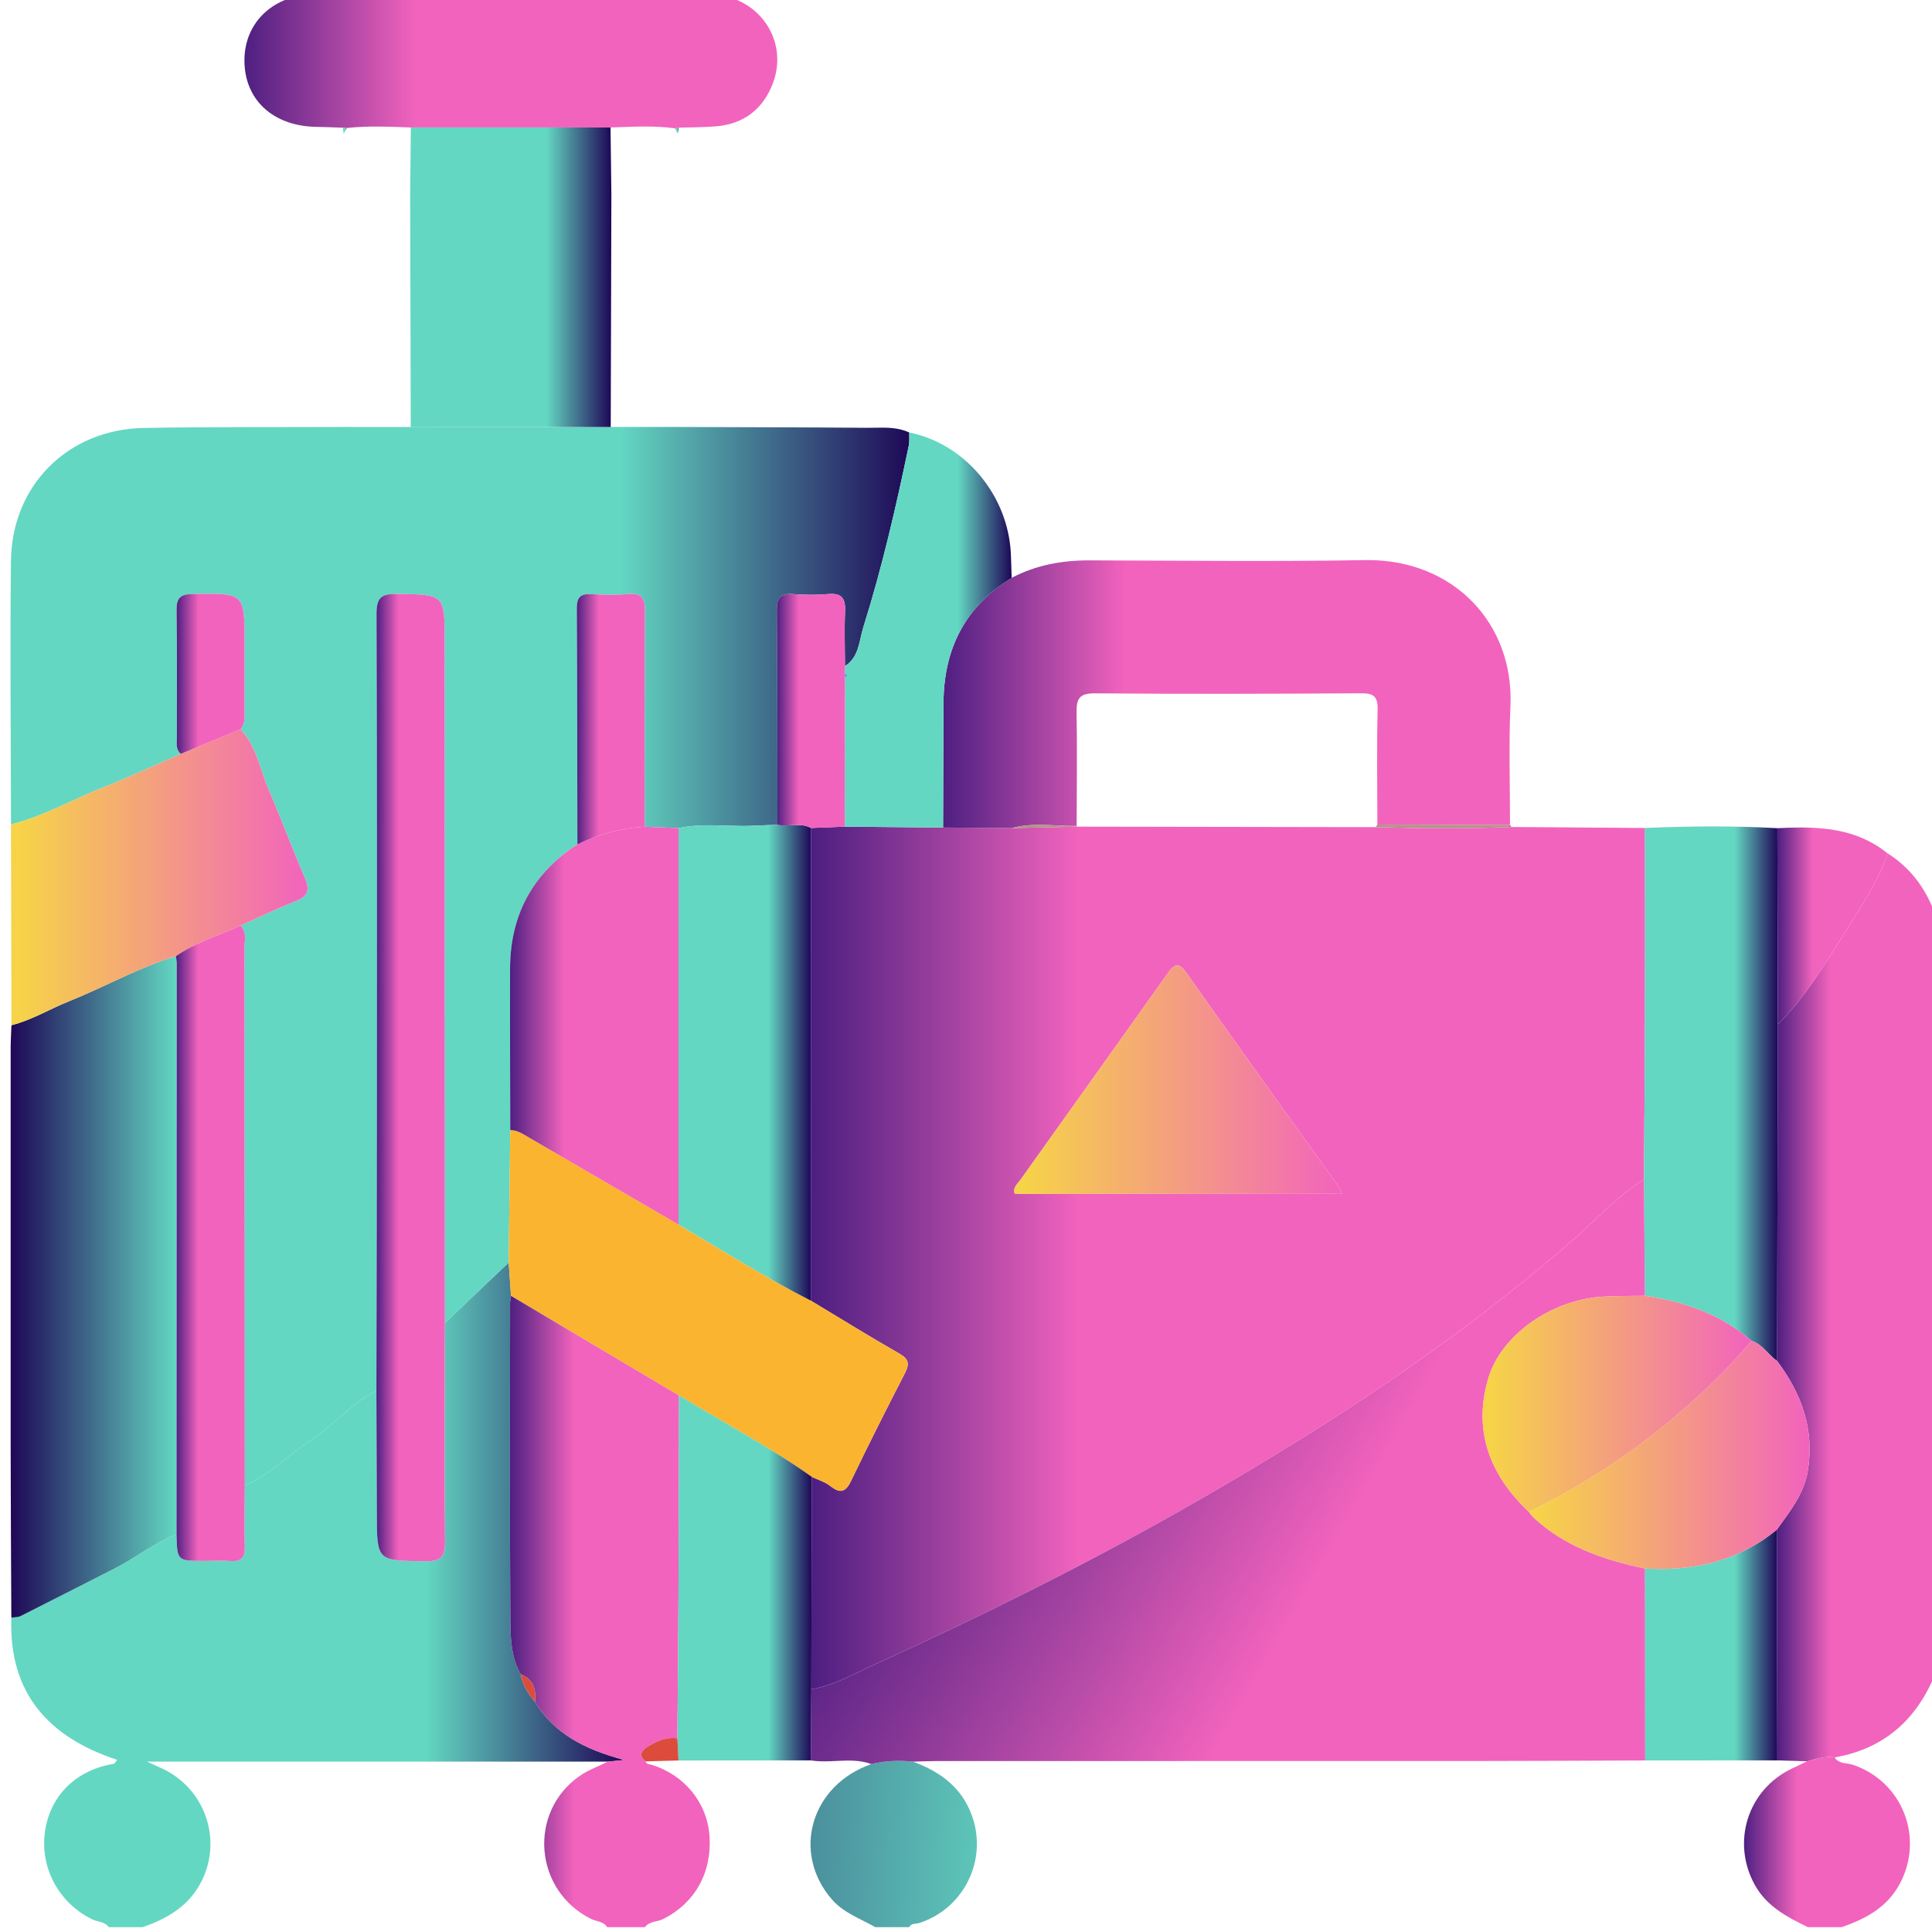 <?xml version="1.0" encoding="UTF-8" standalone="no"?>
<svg
   xmlns:dc="http://purl.org/dc/elements/1.1/"
   xmlns:cc="http://creativecommons.org/ns#"
   xmlns:rdf="http://www.w3.org/1999/02/22-rdf-syntax-ns#"
   xmlns:svg="http://www.w3.org/2000/svg"
   xmlns="http://www.w3.org/2000/svg"
   xmlns:sodipodi="http://sodipodi.sourceforge.net/DTD/sodipodi-0.dtd"
   xmlns:inkscape="http://www.inkscape.org/namespaces/inkscape"
   sodipodi:docname="luggage.svg"
   inkscape:version="1.0 (6e3e5246a0, 2020-05-07)"
   id="svg15332"
   version="1.1"
   viewBox="0 0 33.257 33.258"
   height="33.258mm"
   width="33.257mm">
  <defs
     id="defs15326">
    <linearGradient
       x1="0"
       y1="0"
       x2="1"
       y2="0"
       gradientUnits="userSpaceOnUse"
       gradientTransform="matrix(29.899,0,0,-29.899,808.26,397.658)"
       spreadMethod="pad"
       id="linearGradient7014">
      <stop
         style="stop-opacity:1;stop-color:#63d7c2"
         offset="0"
         id="stop7008" />
      <stop
         style="stop-opacity:1;stop-color:#63d7c2"
         offset="0.678"
         id="stop7010" />
      <stop
         style="stop-opacity:1;stop-color:#1e0757"
         offset="1"
         id="stop7012" />
    </linearGradient>
    <linearGradient
       x1="0"
       y1="0"
       x2="1"
       y2="0"
       gradientUnits="userSpaceOnUse"
       gradientTransform="matrix(8.137,0,0,-8.137,894.36,411.68)"
       spreadMethod="pad"
       id="linearGradient7036">
      <stop
         style="stop-opacity:1;stop-color:#4d1f81"
         offset="0"
         id="stop7030" />
      <stop
         style="stop-opacity:1;stop-color:#f263bd"
         offset="0.322"
         id="stop7032" />
      <stop
         style="stop-opacity:1;stop-color:#f263bd"
         offset="1"
         id="stop7034" />
    </linearGradient>
    <linearGradient
       x1="0"
       y1="0"
       x2="1"
       y2="0"
       gradientUnits="userSpaceOnUse"
       gradientTransform="matrix(9.742,0,0,-9.742,832.582,396.85)"
       spreadMethod="pad"
       id="linearGradient7058">
      <stop
         style="stop-opacity:1;stop-color:#4d1f81"
         offset="0"
         id="stop7052" />
      <stop
         style="stop-opacity:1;stop-color:#f263bd"
         offset="0.322"
         id="stop7054" />
      <stop
         style="stop-opacity:1;stop-color:#f263bd"
         offset="1"
         id="stop7056" />
    </linearGradient>
    <linearGradient
       x1="0"
       y1="0"
       x2="1"
       y2="0"
       gradientUnits="userSpaceOnUse"
       gradientTransform="matrix(8.091,0,0,-8.091,892.76,385.602)"
       spreadMethod="pad"
       id="linearGradient7080">
      <stop
         style="stop-opacity:1;stop-color:#4d1f81"
         offset="0"
         id="stop7074" />
      <stop
         style="stop-opacity:1;stop-color:#f263bd"
         offset="0.322"
         id="stop7076" />
      <stop
         style="stop-opacity:1;stop-color:#f263bd"
         offset="1"
         id="stop7078" />
    </linearGradient>
    <linearGradient
       x1="0"
       y1="0"
       x2="1"
       y2="0"
       gradientUnits="userSpaceOnUse"
       gradientTransform="matrix(31.761,-1.148,-1.148,-31.761,826.349,386.4)"
       spreadMethod="pad"
       id="linearGradient7100">
      <stop
         style="stop-opacity:1;stop-color:#1e0757"
         offset="0"
         id="stop7096" />
      <stop
         style="stop-opacity:1;stop-color:#63d7c2"
         offset="1"
         id="stop7098" />
    </linearGradient>
    <linearGradient
       x1="0"
       y1="0"
       x2="1"
       y2="0"
       gradientUnits="userSpaceOnUse"
       gradientTransform="matrix(40.681,0,0,-40.681,847.253,414.088)"
       spreadMethod="pad"
       id="linearGradient7122">
      <stop
         style="stop-opacity:1;stop-color:#4d1f81"
         offset="0"
         id="stop7116" />
      <stop
         style="stop-opacity:1;stop-color:#f263bd"
         offset="0.322"
         id="stop7118" />
      <stop
         style="stop-opacity:1;stop-color:#f263bd"
         offset="1"
         id="stop7120" />
    </linearGradient>
    <linearGradient
       x1="0"
       y1="0"
       x2="1"
       y2="0"
       gradientUnits="userSpaceOnUse"
       gradientTransform="matrix(43.83,0,0,-43.83,808.225,428.803)"
       spreadMethod="pad"
       id="linearGradient7144">
      <stop
         style="stop-opacity:1;stop-color:#63d7c2"
         offset="0"
         id="stop7138" />
      <stop
         style="stop-opacity:1;stop-color:#63d7c2"
         offset="0.678"
         id="stop7140" />
      <stop
         style="stop-opacity:1;stop-color:#1e0757"
         offset="1"
         id="stop7142" />
    </linearGradient>
    <linearGradient
       x1="0"
       y1="0"
       x2="1"
       y2="0"
       gradientUnits="userSpaceOnUse"
       gradientTransform="matrix(27.675,0,0,-27.675,853.703,441.584)"
       spreadMethod="pad"
       id="linearGradient7166">
      <stop
         style="stop-opacity:1;stop-color:#4d1f81"
         offset="0"
         id="stop7160" />
      <stop
         style="stop-opacity:1;stop-color:#f263bd"
         offset="0.322"
         id="stop7162" />
      <stop
         style="stop-opacity:1;stop-color:#f263bd"
         offset="1"
         id="stop7164" />
    </linearGradient>
    <linearGradient
       x1="0"
       y1="0"
       x2="1"
       y2="0"
       gradientUnits="userSpaceOnUse"
       gradientTransform="matrix(8.101,0,0,-8.101,808.232,412.676)"
       spreadMethod="pad"
       id="linearGradient7186">
      <stop
         style="stop-opacity:1;stop-color:#1e0757"
         offset="0"
         id="stop7182" />
      <stop
         style="stop-opacity:1;stop-color:#63d7c2"
         offset="1"
         id="stop7184" />
    </linearGradient>
    <linearGradient
       x1="0"
       y1="0"
       x2="1"
       y2="0"
       gradientUnits="userSpaceOnUse"
       gradientTransform="matrix(25.984,0,0,-25.984,819.633,472.452)"
       spreadMethod="pad"
       id="linearGradient7208">
      <stop
         style="stop-opacity:1;stop-color:#4d1f81"
         offset="0"
         id="stop7202" />
      <stop
         style="stop-opacity:1;stop-color:#f263bd"
         offset="0.322"
         id="stop7204" />
      <stop
         style="stop-opacity:1;stop-color:#f263bd"
         offset="1"
         id="stop7206" />
    </linearGradient>
    <linearGradient
       x1="0"
       y1="0"
       x2="1"
       y2="0"
       gradientUnits="userSpaceOnUse"
       gradientTransform="matrix(6.528,0,0,-6.528,887.881,422.098)"
       spreadMethod="pad"
       id="linearGradient7230">
      <stop
         style="stop-opacity:1;stop-color:#63d7c2"
         offset="0"
         id="stop7224" />
      <stop
         style="stop-opacity:1;stop-color:#63d7c2"
         offset="0.678"
         id="stop7226" />
      <stop
         style="stop-opacity:1;stop-color:#1e0757"
         offset="1"
         id="stop7228" />
    </linearGradient>
    <linearGradient
       x1="0"
       y1="0"
       x2="1"
       y2="0"
       gradientUnits="userSpaceOnUse"
       gradientTransform="matrix(14.463,0,0,-14.463,808.25,432.652)"
       spreadMethod="pad"
       id="linearGradient7252">
      <stop
         style="stop-opacity:1;stop-color:#f6d348"
         offset="0"
         id="stop7246" />
      <stop
         style="stop-opacity:1;stop-color:#f6d348"
         offset="0.03"
         id="stop7248" />
      <stop
         style="stop-opacity:1;stop-color:#f263bd"
         offset="1"
         id="stop7250" />
    </linearGradient>
    <linearGradient
       x1="0"
       y1="0"
       x2="1"
       y2="0"
       gradientUnits="userSpaceOnUse"
       gradientTransform="matrix(8.135,0,0,-8.135,848.912,444.708)"
       spreadMethod="pad"
       id="linearGradient7274">
      <stop
         style="stop-opacity:1;stop-color:#63d7c2"
         offset="0"
         id="stop7268" />
      <stop
         style="stop-opacity:1;stop-color:#63d7c2"
         offset="0.678"
         id="stop7270" />
      <stop
         style="stop-opacity:1;stop-color:#1e0757"
         offset="1"
         id="stop7272" />
    </linearGradient>
    <linearGradient
       x1="0"
       y1="0"
       x2="1"
       y2="0"
       gradientUnits="userSpaceOnUse"
       gradientTransform="matrix(5.373,0,0,-5.373,894.386,430.272)"
       spreadMethod="pad"
       id="linearGradient7296">
      <stop
         style="stop-opacity:1;stop-color:#4d1f81"
         offset="0"
         id="stop7290" />
      <stop
         style="stop-opacity:1;stop-color:#f263bd"
         offset="0.322"
         id="stop7292" />
      <stop
         style="stop-opacity:1;stop-color:#f263bd"
         offset="1"
         id="stop7294" />
    </linearGradient>
    <clipPath
       clipPathUnits="userSpaceOnUse"
       id="clipPath7306">
      <path
         d="M 0,1080 H 1920 V 0 H 0 Z"
         id="path7304" />
    </clipPath>
    <linearGradient
       x1="0"
       y1="0"
       x2="1"
       y2="0"
       gradientUnits="userSpaceOnUse"
       gradientTransform="matrix(0.188,0,0,-0.188,824.435,469.06)"
       spreadMethod="pad"
       id="linearGradient7330">
      <stop
         style="stop-opacity:1;stop-color:#63d7c2"
         offset="0"
         id="stop7324" />
      <stop
         style="stop-opacity:1;stop-color:#63d7c2"
         offset="0.678"
         id="stop7326" />
      <stop
         style="stop-opacity:1;stop-color:#1e0757"
         offset="1"
         id="stop7328" />
    </linearGradient>
    <linearGradient
       x1="0"
       y1="0"
       x2="1"
       y2="0"
       gradientUnits="userSpaceOnUse"
       gradientTransform="matrix(0.18,0,0,-0.18,840.627,469.061)"
       spreadMethod="pad"
       id="linearGradient7352">
      <stop
         style="stop-opacity:1;stop-color:#63d7c2"
         offset="0"
         id="stop7346" />
      <stop
         style="stop-opacity:1;stop-color:#63d7c2"
         offset="0.678"
         id="stop7348" />
      <stop
         style="stop-opacity:1;stop-color:#1e0757"
         offset="1"
         id="stop7350" />
    </linearGradient>
    <linearGradient
       x1="0"
       y1="0"
       x2="1"
       y2="0"
       gradientUnits="userSpaceOnUse"
       gradientTransform="matrix(3.347,0,0,-3.347,826.071,422.883)"
       spreadMethod="pad"
       id="linearGradient7374">
      <stop
         style="stop-opacity:1;stop-color:#4d1f81"
         offset="0"
         id="stop7368" />
      <stop
         style="stop-opacity:1;stop-color:#f263bd"
         offset="0.322"
         id="stop7370" />
      <stop
         style="stop-opacity:1;stop-color:#f263bd"
         offset="1"
         id="stop7372" />
    </linearGradient>
    <clipPath
       clipPathUnits="userSpaceOnUse"
       id="clipPath7384">
      <path
         d="M 0,1080 H 1920 V 0 H 0 Z"
         id="path7382" />
    </clipPath>
    <linearGradient
       x1="0"
       y1="0"
       x2="1"
       y2="0"
       gradientUnits="userSpaceOnUse"
       gradientTransform="matrix(3.372,0,0,-3.372,816.292,414.801)"
       spreadMethod="pad"
       id="linearGradient7408">
      <stop
         style="stop-opacity:1;stop-color:#4d1f81"
         offset="0"
         id="stop7402" />
      <stop
         style="stop-opacity:1;stop-color:#f263bd"
         offset="0.322"
         id="stop7404" />
      <stop
         style="stop-opacity:1;stop-color:#f263bd"
         offset="1"
         id="stop7406" />
    </linearGradient>
    <clipPath
       clipPathUnits="userSpaceOnUse"
       id="clipPath7418">
      <path
         d="M 0,1080 H 1920 V 0 H 0 Z"
         id="path7416" />
    </clipPath>
    <linearGradient
       x1="0"
       y1="0"
       x2="1"
       y2="0"
       gradientUnits="userSpaceOnUse"
       gradientTransform="matrix(56.634,-32.526,-32.526,-56.634,854.935,411.007)"
       spreadMethod="pad"
       id="linearGradient7442">
      <stop
         style="stop-opacity:1;stop-color:#4d1f81"
         offset="0"
         id="stop7436" />
      <stop
         style="stop-opacity:1;stop-color:#f263bd"
         offset="0.322"
         id="stop7438" />
      <stop
         style="stop-opacity:1;stop-color:#f263bd"
         offset="1"
         id="stop7440" />
    </linearGradient>
    <linearGradient
       x1="0"
       y1="0"
       x2="1"
       y2="0"
       gradientUnits="userSpaceOnUse"
       gradientTransform="matrix(6.448,0,0,-6.448,887.935,395.211)"
       spreadMethod="pad"
       id="linearGradient7464">
      <stop
         style="stop-opacity:1;stop-color:#63d7c2"
         offset="0"
         id="stop7458" />
      <stop
         style="stop-opacity:1;stop-color:#63d7c2"
         offset="0.678"
         id="stop7460" />
      <stop
         style="stop-opacity:1;stop-color:#1e0757"
         offset="1"
         id="stop7462" />
    </linearGradient>
    <linearGradient
       x1="0"
       y1="0"
       x2="1"
       y2="0"
       gradientUnits="userSpaceOnUse"
       gradientTransform="matrix(13.695,0,0,-13.695,882.264,404.481)"
       spreadMethod="pad"
       id="linearGradient7486">
      <stop
         style="stop-opacity:1;stop-color:#f6d348"
         offset="0"
         id="stop7480" />
      <stop
         style="stop-opacity:1;stop-color:#f6d348"
         offset="0.03"
         id="stop7482" />
      <stop
         style="stop-opacity:1;stop-color:#f263bd"
         offset="1"
         id="stop7484" />
    </linearGradient>
    <linearGradient
       x1="0"
       y1="0"
       x2="1"
       y2="0"
       gradientUnits="userSpaceOnUse"
       gradientTransform="matrix(6.552,0,0,-6.552,840.746,398.484)"
       spreadMethod="pad"
       id="linearGradient7508">
      <stop
         style="stop-opacity:1;stop-color:#63d7c2"
         offset="0"
         id="stop7502" />
      <stop
         style="stop-opacity:1;stop-color:#63d7c2"
         offset="0.678"
         id="stop7504" />
      <stop
         style="stop-opacity:1;stop-color:#1e0757"
         offset="1"
         id="stop7506" />
    </linearGradient>
    <clipPath
       clipPathUnits="userSpaceOnUse"
       id="clipPath7518">
      <path
         d="M 0,1080 H 1920 V 0 H 0 Z"
         id="path7516" />
    </clipPath>
    <linearGradient
       x1="0"
       y1="0"
       x2="1"
       y2="0"
       gradientUnits="userSpaceOnUse"
       gradientTransform="matrix(6.457,0,0,-6.457,840.802,423.607)"
       spreadMethod="pad"
       id="linearGradient7542">
      <stop
         style="stop-opacity:1;stop-color:#63d7c2"
         offset="0"
         id="stop7536" />
      <stop
         style="stop-opacity:1;stop-color:#63d7c2"
         offset="0.678"
         id="stop7538" />
      <stop
         style="stop-opacity:1;stop-color:#1e0757"
         offset="1"
         id="stop7540" />
    </linearGradient>
    <linearGradient
       x1="0"
       y1="0"
       x2="1"
       y2="0"
       gradientUnits="userSpaceOnUse"
       gradientTransform="matrix(15.991,0,0,-15.991,857.172,422.785)"
       spreadMethod="pad"
       id="linearGradient7564">
      <stop
         style="stop-opacity:1;stop-color:#f6d348"
         offset="0"
         id="stop7558" />
      <stop
         style="stop-opacity:1;stop-color:#f6d348"
         offset="0.03"
         id="stop7560" />
      <stop
         style="stop-opacity:1;stop-color:#f263bd"
         offset="1"
         id="stop7562" />
    </linearGradient>
    <linearGradient
       x1="0"
       y1="0"
       x2="1"
       y2="0"
       gradientUnits="userSpaceOnUse"
       gradientTransform="matrix(3.329,0,0,-3.329,845.596,440.761)"
       spreadMethod="pad"
       id="linearGradient7586">
      <stop
         style="stop-opacity:1;stop-color:#4d1f81"
         offset="0"
         id="stop7580" />
      <stop
         style="stop-opacity:1;stop-color:#f263bd"
         offset="0.322"
         id="stop7582" />
      <stop
         style="stop-opacity:1;stop-color:#f263bd"
         offset="1"
         id="stop7584" />
    </linearGradient>
    <clipPath
       clipPathUnits="userSpaceOnUse"
       id="clipPath7596">
      <path
         d="M 0,1080 H 1920 V 0 H 0 Z"
         id="path7594" />
    </clipPath>
    <linearGradient
       x1="0"
       y1="0"
       x2="1"
       y2="0"
       gradientUnits="userSpaceOnUse"
       gradientTransform="matrix(9.813,0,0,-9.813,827.714,461.911)"
       spreadMethod="pad"
       id="linearGradient7620">
      <stop
         style="stop-opacity:1;stop-color:#63d7c2"
         offset="0"
         id="stop7614" />
      <stop
         style="stop-opacity:1;stop-color:#63d7c2"
         offset="0.678"
         id="stop7616" />
      <stop
         style="stop-opacity:1;stop-color:#1e0757"
         offset="1"
         id="stop7618" />
    </linearGradient>
    <linearGradient
       x1="0"
       y1="0"
       x2="1"
       y2="0"
       gradientUnits="userSpaceOnUse"
       gradientTransform="matrix(8.219,0,0,-8.219,832.585,425.415)"
       spreadMethod="pad"
       id="linearGradient7642">
      <stop
         style="stop-opacity:1;stop-color:#4d1f81"
         offset="0"
         id="stop7636" />
      <stop
         style="stop-opacity:1;stop-color:#f263bd"
         offset="0.322"
         id="stop7638" />
      <stop
         style="stop-opacity:1;stop-color:#f263bd"
         offset="1"
         id="stop7640" />
    </linearGradient>
    <linearGradient
       x1="0"
       y1="0"
       x2="1"
       y2="0"
       gradientUnits="userSpaceOnUse"
       gradientTransform="matrix(3.323,0,0,-3.323,835.842,440.363)"
       spreadMethod="pad"
       id="linearGradient7664">
      <stop
         style="stop-opacity:1;stop-color:#4d1f81"
         offset="0"
         id="stop7658" />
      <stop
         style="stop-opacity:1;stop-color:#f263bd"
         offset="0.322"
         id="stop7660" />
      <stop
         style="stop-opacity:1;stop-color:#f263bd"
         offset="1"
         id="stop7662" />
    </linearGradient>
    <linearGradient
       x1="0"
       y1="0"
       x2="1"
       y2="0"
       gradientUnits="userSpaceOnUse"
       gradientTransform="matrix(3.319,0,0,-3.319,816.326,442.572)"
       spreadMethod="pad"
       id="linearGradient7686">
      <stop
         style="stop-opacity:1;stop-color:#4d1f81"
         offset="0"
         id="stop7680" />
      <stop
         style="stop-opacity:1;stop-color:#f263bd"
         offset="0.322"
         id="stop7682" />
      <stop
         style="stop-opacity:1;stop-color:#f263bd"
         offset="1"
         id="stop7684" />
    </linearGradient>
    <linearGradient
       x1="0"
       y1="0"
       x2="1"
       y2="0"
       gradientUnits="userSpaceOnUse"
       gradientTransform="matrix(13.122,0,0,-13.122,880.011,406.977)"
       spreadMethod="pad"
       id="linearGradient7708">
      <stop
         style="stop-opacity:1;stop-color:#f6d348"
         offset="0"
         id="stop7702" />
      <stop
         style="stop-opacity:1;stop-color:#f6d348"
         offset="0.03"
         id="stop7704" />
      <stop
         style="stop-opacity:1;stop-color:#f263bd"
         offset="1"
         id="stop7706" />
    </linearGradient>
    <clipPath
       clipPathUnits="userSpaceOnUse"
       id="clipPath7718">
      <path
         d="M 0,1080 H 1920 V 0 H 0 Z"
         id="path7716" />
    </clipPath>
  </defs>
  <sodipodi:namedview
     inkscape:window-maximized="0"
     inkscape:window-y="27"
     inkscape:window-x="492"
     inkscape:window-height="1016"
     inkscape:window-width="1428"
     showgrid="false"
     inkscape:document-rotation="0"
     inkscape:current-layer="layer1"
     inkscape:document-units="mm"
     inkscape:cy="-162.8636"
     inkscape:cx="-328.58029"
     inkscape:zoom="0.35"
     inkscape:pageshadow="2"
     inkscape:pageopacity="0.0"
     borderopacity="1.0"
     bordercolor="#666666"
     pagecolor="#ffffff"
     id="base" />
  <g
     transform="translate(-192.77,-191.258)"
     id="layer1"
     inkscape:groupmode="layer"
     inkscape:label="Layer 1">
    <g
       transform="matrix(0.353,0,0,-0.353,-92.353,359.085)"
       id="g10011">
      <g
         id="g6996">
        <g
           id="g6998">
          <g
             id="g7004">
            <g
               id="g7006">
              <path
                 id="path7016"
                 style="fill:url(#linearGradient7014);stroke:none"
                 d="m 829.41,410.914 c -0.002,-3.549 -0.029,-7.098 0.007,-10.646 v 0 c 0.008,-0.771 -0.223,-0.982 -0.981,-0.972 v 0 c -2.343,0.032 -2.341,0.002 -2.345,2.342 v 0 c -0.004,1.989 -0.013,3.978 -0.021,5.966 v 0 c -1.249,-0.606 -2.124,-1.71 -3.266,-2.456 v 0 c -1.064,-0.696 -1.955,-1.648 -3.151,-2.151 v 0 c -0.002,-1.004 -0.027,-2.008 -10e-4,-3.012 v 0 c 0.012,-0.523 -0.191,-0.711 -0.697,-0.677 v 0 c -0.425,0.029 -0.851,0.006 -1.278,0.006 v 0 c -1.321,0 -1.321,0 -1.355,1.291 v 0 c -1.097,-0.401 -2.002,-1.147 -3.032,-1.666 v 0 c -1.527,-0.77 -3.048,-1.552 -4.576,-2.318 v 0 c -0.129,-0.064 -0.298,-0.05 -0.447,-0.072 v 0 c -0.133,-3.673 1.804,-5.835 5.161,-6.936 v 0 c -0.09,-0.109 -0.121,-0.185 -0.164,-0.192 v 0 c -1.825,-0.301 -3.084,-1.525 -3.35,-3.264 v 0 c -0.273,-1.785 0.662,-3.527 2.299,-4.323 v 0 c 0.267,-0.13 0.61,-0.104 0.806,-0.38 v 0 h 1.657 c 1.112,0.392 2.108,0.94 2.733,1.997 v 0 c 1.189,2.013 0.443,4.593 -1.644,5.669 v 0 c -0.233,0.119 -0.475,0.221 -0.882,0.407 v 0 h 22.48 c 0.174,0.018 0.349,0.035 0.796,0.079 v 0 c -1.939,0.517 -3.418,1.285 -4.357,2.834 v 0 c -0.339,0.395 -0.596,0.832 -0.702,1.35 v 0 c -0.465,0.835 -0.493,1.773 -0.498,2.675 v 0 c -0.034,5.139 -0.016,10.279 -0.013,15.419 v 0 c 0,0.121 0.028,0.242 0.044,0.363 v 0 c -0.038,0.539 -0.075,1.077 -0.112,1.616 v 0 c -1.036,-0.984 -2.074,-1.965 -3.111,-2.949" />
            </g>
          </g>
        </g>
      </g>
      <g
         id="g7018">
        <g
           id="g7020">
          <g
             id="g7026">
            <g
               id="g7028">
              <path
                 id="path7038"
                 style="fill:url(#linearGradient7036);stroke:none"
                 d="m 897.922,430.35 c -1.066,-1.699 -2.084,-3.443 -3.513,-4.885 v 0 c -0.012,-5.466 -0.024,-10.931 -0.036,-16.399 v 0 c 1.193,-1.594 1.83,-3.333 1.498,-5.362 v 0 c -0.186,-1.134 -0.878,-1.979 -1.511,-2.867 v 0 c 0.008,-3.749 0.016,-7.499 0.024,-11.25 v 0 c 0.482,-0.016 0.965,-0.03 1.447,-0.046 v 0 c 0.442,0.118 0.881,0.263 1.349,0.19 v 0 c 2.467,0.432 4.053,1.901 4.953,4.189 v 0 c 0.105,0.268 0.078,0.603 0.364,0.79 v 0 34.983 c -0.171,0.079 -0.141,0.247 -0.178,0.388 v 0 c -0.403,1.554 -1.171,2.859 -2.56,3.739 v 0 c -0.411,-1.265 -1.144,-2.364 -1.837,-3.47" />
            </g>
          </g>
        </g>
      </g>
      <g
         id="g7040">
        <g
           id="g7042">
          <g
             id="g7048">
            <g
               id="g7050">
              <path
                 id="path7060"
                 style="fill:url(#linearGradient7058);stroke:none"
                 d="m 832.589,411.884 c -0.003,-5.14 -0.021,-10.28 0.013,-15.419 v 0 c 0.005,-0.902 0.033,-1.84 0.498,-2.675 v 0 c 0.624,-0.248 0.77,-0.743 0.702,-1.35 v 0 c 0.939,-1.549 2.418,-2.317 4.357,-2.834 v 0 c -0.447,-0.044 -0.622,-0.061 -0.796,-0.079 v 0 c -0.462,-0.228 -0.96,-0.404 -1.377,-0.695 v 0 c -2.541,-1.769 -2.23,-5.588 0.547,-6.975 v 0 c 0.264,-0.131 0.606,-0.113 0.789,-0.403 v 0 h 1.841 c 0.217,0.3 0.593,0.249 0.884,0.394 v 0 c 1.547,0.775 2.39,2.259 2.265,4.06 v 0 c -0.114,1.616 -1.224,2.978 -2.831,3.466 v 0 c -0.112,0.034 -0.244,0.015 -0.288,0.164 v 0 c -0.358,0.292 -0.195,0.53 0.098,0.715 v 0 c 0.441,0.279 0.912,0.479 1.455,0.41 v 0 c 0.018,2.296 0.042,4.593 0.053,6.889 v 0 c 0.013,3.277 0.019,6.555 0.026,9.833 v 0 c -2.731,1.621 -5.462,3.241 -8.192,4.862 v 0 c -0.016,-0.121 -0.044,-0.242 -0.044,-0.363" />
            </g>
          </g>
        </g>
      </g>
      <g
         id="g7062">
        <g
           id="g7064">
          <g
             id="g7070">
            <g
               id="g7072">
              <path
                 id="path7082"
                 style="fill:url(#linearGradient7080);stroke:none"
                 d="m 895.831,389.541 c -0.24,-0.115 -0.479,-0.233 -0.722,-0.347 v 0 c -2.166,-1.019 -2.979,-3.585 -1.825,-5.675 v 0 c 0.583,-1.057 1.573,-1.566 2.585,-2.065 v 0 h 1.657 c 1.164,0.409 2.208,0.954 2.829,2.113 v 0 c 1.206,2.253 0.125,5.003 -2.297,5.808 v 0 c -0.296,0.097 -0.672,0.028 -0.878,0.356 v 0 c -0.088,0.013 -0.175,0.02 -0.261,0.02 v 0 c -0.372,0 -0.729,-0.115 -1.088,-0.21" />
            </g>
          </g>
        </g>
      </g>
      <g
         id="g7084">
        <g
           id="g7086">
          <g
             id="g7092">
            <g
               id="g7094">
              <path
                 id="path7102"
                 style="fill:url(#linearGradient7100);stroke:none"
                 d="m 850.206,389.407 c -2.955,-1.031 -3.906,-4.32 -1.924,-6.601 v 0 c 0.579,-0.665 1.388,-0.934 2.113,-1.352 v 0 h 1.656 c 0.103,0.205 0.316,0.149 0.481,0.201 v 0 c 2.086,0.66 3.269,2.887 2.66,4.982 v 0 c -0.444,1.526 -1.541,2.37 -2.96,2.888 v 0 c -0.232,0.024 -0.462,0.037 -0.691,0.037 v 0 c -0.448,0 -0.893,-0.048 -1.335,-0.155" />
            </g>
          </g>
        </g>
      </g>
      <g
         id="g7104">
        <g
           id="g7106">
          <g
             id="g7112">
            <g
               id="g7114">
              <path
                 id="path7124"
                 style="fill:url(#linearGradient7122);stroke:none"
                 d="m 857.057,435.049 c -1.118,0.008 -2.236,0.018 -3.354,0.027 v 0 c -1.597,0.015 -3.194,0.03 -4.792,0.044 v 0 c -0.55,-0.021 -1.101,-0.044 -1.652,-0.066 v 0 c -0.003,-7.683 -0.004,-15.366 -0.006,-23.049 v 0 c 1.438,-0.865 2.865,-1.751 4.322,-2.584 v 0 c 0.46,-0.264 0.497,-0.501 0.271,-0.943 v 0 c -0.895,-1.742 -1.78,-3.489 -2.627,-5.255 v 0 c -0.275,-0.574 -0.536,-0.632 -1.021,-0.253 v 0 c -0.258,0.203 -0.598,0.299 -0.9,0.444 v 0 c -0.007,-3.453 -0.014,-6.906 -0.021,-10.358 v 0 c 1.13,0.19 2.119,0.771 3.137,1.23 v 0 c 4.987,2.254 9.893,4.67 14.663,7.37 v 0 c 3.245,1.836 6.433,3.762 9.522,5.836 v 0 c 3.339,2.241 6.553,4.663 9.61,7.289 v 0 c 1.221,1.049 2.294,2.274 3.672,3.137 v 0 c 0.018,2.627 0.043,5.253 0.05,7.88 v 0 c 0.007,3.086 10e-4,6.171 0,9.257 v 0 c -2.177,0.017 -4.355,0.033 -6.531,0.048 v 0 c -2.19,-0.088 -4.38,-0.072 -6.569,-0.008 v 0 c -4.863,0.007 -9.727,0.016 -14.589,0.025 v 0 c -1.062,-0.024 -2.124,-0.047 -3.185,-0.071 m 0.404,-17.174 c 2.385,3.347 4.779,6.687 7.159,10.038 v 0 c 0.325,0.459 0.527,0.678 0.963,0.058 v 0 c 2.417,-3.437 4.872,-6.847 7.312,-10.268 v 0 c 0.083,-0.118 0.141,-0.253 0.269,-0.487 v 0 h -15.966 c -0.104,0.311 0.13,0.471 0.263,0.659" />
            </g>
          </g>
        </g>
      </g>
      <g
         id="g7126">
        <g
           id="g7128">
          <g
             id="g7134">
            <g
               id="g7136">
              <path
                 id="path7146"
                 style="fill:url(#linearGradient7144);stroke:none"
                 d="m 837.496,454.61 c -3.251,-0.002 -6.501,-0.003 -9.752,-0.003 v 0 c -1.091,10e-4 -2.185,10e-4 -3.277,0.003 v 0 c -3.244,-0.014 -6.49,0.009 -9.736,-0.048 v 0 c -3.692,-0.065 -6.437,-2.784 -6.482,-6.475 v 0 c -0.053,-4.286 -0.004,-8.575 10e-4,-12.861 v 0 c 1.594,0.4 3.02,1.227 4.536,1.824 v 0 c 1.266,0.498 2.5,1.076 3.747,1.619 v 0 c -0.253,0.208 -0.193,0.498 -0.194,0.767 v 0 c -0.003,2.08 0.017,4.16 -0.013,6.239 v 0 c -0.009,0.596 0.178,0.78 0.78,0.79 v 0 c 2.536,0.042 2.535,0.061 2.535,-2.421 v 0 c 0,-1.07 0.001,-2.14 0,-3.212 v 0 c 0,-0.333 0.047,-0.678 -0.195,-0.962 v 0 c 0.78,-0.836 0.944,-1.96 1.373,-2.956 v 0 c 0.618,-1.431 1.156,-2.895 1.773,-4.327 v 0 c 0.255,-0.591 0.112,-0.875 -0.47,-1.105 v 0 c -0.907,-0.356 -1.786,-0.787 -2.676,-1.185 v 0 c 0.327,-0.334 0.188,-0.755 0.188,-1.137 v 0 c 0.013,-8.721 0.016,-17.442 0.019,-26.163 v 0 c 1.196,0.503 2.087,1.455 3.151,2.151 v 0 c 1.142,0.746 2.017,1.85 3.266,2.456 v 0 c 0.008,4.445 0.02,8.89 0.022,13.336 v 0 c 0.004,8.185 0.012,16.371 -0.016,24.556 v 0 c -0.002,0.77 0.218,0.983 0.979,0.972 v 0 c 2.343,-0.031 2.343,-0.001 2.343,-2.351 v 0 c 0.003,-11.069 0.008,-22.136 0.012,-33.203 v 0 c 1.037,0.984 2.075,1.965 3.111,2.949 v 0 c 0.025,2.153 0.05,4.306 0.075,6.459 v 0 c -0.003,2.624 -0.017,5.249 -0.009,7.874 v 0 c 0.008,2.602 1.089,4.636 3.284,6.061 v 0 c -0.007,3.833 -0.008,7.665 -0.029,11.498 v 0 c -0.003,0.504 0.143,0.732 0.676,0.703 v 0 c 0.612,-0.032 1.23,-0.048 1.839,0.004 v 0 c 0.682,0.058 0.812,-0.25 0.808,-0.859 v 0 c -0.023,-3.494 -0.011,-6.991 -0.013,-10.486 v 0 c 0.551,-0.023 1.101,-0.045 1.651,-0.067 v 0 c 0.775,0.166 1.556,0.142 2.337,0.119 v 0 c 0.463,-0.014 0.928,-0.028 1.391,-0.002 v 0 c 0.365,0.021 0.731,0.028 1.095,0.042 v 0 c -0.006,3.486 -10e-4,6.973 -0.029,10.459 v 0 c -0.006,0.589 0.158,0.839 0.773,0.792 v 0 c 0.579,-0.043 1.165,-0.049 1.741,0.002 v 0 c 0.674,0.058 0.838,-0.238 0.811,-0.852 v 0 c -0.039,-0.885 -0.006,-1.774 -0.004,-2.661 v 0 c 0.695,0.44 0.688,1.238 0.894,1.893 v 0 c 0.915,2.907 1.597,5.874 2.217,8.856 v 0 c 0.043,0.207 0.018,0.428 0.024,0.642 v 0 c -0.537,0.253 -1.107,0.243 -1.673,0.233 v 0 c -0.132,-0.003 -0.263,-0.005 -0.395,-0.004 v 0 c -3.077,0.025 -6.154,0.029 -9.231,0.041 v 0 z" />
            </g>
          </g>
        </g>
      </g>
      <g
         id="g7148">
        <g
           id="g7150">
          <g
             id="g7156">
            <g
               id="g7158">
              <path
                 id="path7168"
                 style="fill:url(#linearGradient7166);stroke:none"
                 d="m 874.273,448.117 c -4.473,-0.078 -8.945,-0.024 -13.419,-0.012 v 0 c -1.34,0.003 -2.616,-0.225 -3.808,-0.853 v 0 c -2.278,-1.407 -3.321,-3.484 -3.323,-6.128 v 0 c -0.004,-2.016 -0.014,-4.032 -0.021,-6.048 v 0 c 1.119,-0.009 2.237,-0.019 3.355,-0.027 v 0 c 0.728,0.202 1.466,0.166 2.203,0.131 v 0 c 0.319,-0.016 0.638,-0.032 0.956,-0.027 v 0 c 0.004,1.837 0.03,3.674 -0.003,5.511 v 0 c -0.013,0.676 0.116,0.963 0.894,0.956 v 0 c 4.318,-0.038 8.636,-0.025 12.953,0.003 v 0 c 0.626,0.005 0.848,-0.135 0.832,-0.802 v 0 c -0.044,-1.867 -0.013,-3.736 -0.011,-5.604 v 0 c 2.156,-0.006 4.312,-0.012 6.468,-0.018 v 0 c 0.002,1.93 -0.065,3.863 0.02,5.79 v 0 c 0.181,4.059 -2.782,7.13 -6.946,7.13 v 0 c -0.05,-0.001 -0.1,-0.001 -0.15,-0.002" />
            </g>
          </g>
        </g>
      </g>
      <g
         id="g7170">
        <g
           id="g7172">
          <g
             id="g7178">
            <g
               id="g7180">
              <path
                 id="path7188"
                 style="fill:url(#linearGradient7186);stroke:none"
                 d="m 811.06,426.595 c -0.934,-0.374 -1.802,-0.909 -2.788,-1.16 v 0 c -0.013,-0.367 -0.037,-0.734 -0.038,-1.101 v 0 c -0.002,-6.533 -0.003,-13.066 0,-19.599 v 0 c 0.002,-2.728 0.021,-5.457 0.033,-8.186 v 0 c 0.149,0.022 0.318,0.008 0.447,0.072 v 0 c 1.528,0.766 3.049,1.548 4.576,2.318 v 0 c 1.03,0.519 1.935,1.265 3.032,1.666 v 0 c 0.003,9.278 0.008,18.556 0.011,27.835 v 0 c 0,0.12 -0.027,0.242 -0.041,0.364 v 0 c -1.822,-0.553 -3.475,-1.504 -5.232,-2.209" />
            </g>
          </g>
        </g>
      </g>
      <g
         id="g7190">
        <g
           id="g7192">
          <g
             id="g7198">
            <g
               id="g7200">
              <path
                 id="path7210"
                 style="fill:url(#linearGradient7208);stroke:none"
                 d="m 828.835,475.724 c -1.9,0 -3.799,0.008 -5.699,-0.002 v 0 c -2.042,-0.011 -3.489,-1.343 -3.502,-3.207 v 0 c -0.016,-1.939 1.387,-3.242 3.518,-3.271 v 0 c 0.428,-0.006 0.856,-0.026 1.283,-0.041 v 0 c 0.063,-0.003 0.125,-0.009 0.188,-0.013 v 0 c 1.041,0.109 2.083,0.065 3.125,0.024 v 0 c 3.246,0 6.493,10e-4 9.738,10e-4 v 0 c 1.048,0.029 2.096,0.104 3.141,-0.042 v 0 c 0.059,0.011 0.12,0.022 0.18,0.032 v 0 c 0.611,0.02 1.225,0.014 1.833,0.066 v 0 c 1.355,0.114 2.289,0.849 2.761,2.095 v 0 c 0.813,2.151 -0.759,4.335 -3.147,4.35 v 0 c -1.88,0.011 -3.76,0.014 -5.64,0.014 v 0 c -2.593,0 -5.187,-0.006 -7.779,-0.006" />
            </g>
          </g>
        </g>
      </g>
      <g
         id="g7212">
        <g
           id="g7214">
          <g
             id="g7220">
            <g
               id="g7222">
              <path
                 id="path7232"
                 style="fill:url(#linearGradient7230);stroke:none"
                 d="m 887.931,435.055 c 10e-4,-3.086 0.007,-6.171 0,-9.257 v 0 c -0.007,-2.627 -0.032,-5.253 -0.05,-7.88 v 0 c 0.016,-1.891 0.031,-3.783 0.046,-5.675 v 0 c 1.925,-0.283 3.708,-0.907 5.206,-2.201 v 0 c 0.538,-0.168 0.802,-0.683 1.24,-0.976 v 0 c 0.012,5.468 0.024,10.933 0.036,16.399 v 0 c -0.008,3.193 -0.015,6.386 -0.023,9.579 v 0 c -1.051,0.06 -2.102,0.086 -3.153,0.086 v 0 c -1.1,0 -2.201,-0.028 -3.302,-0.075" />
            </g>
          </g>
        </g>
      </g>
      <g
         id="g7234">
        <g
           id="g7236">
          <g
             id="g7242">
            <g
               id="g7244">
              <path
                 id="path7254"
                 style="fill:url(#linearGradient7252);stroke:none"
                 d="m 816.534,438.67 c -1.248,-0.544 -2.482,-1.122 -3.748,-1.62 v 0 c -1.516,-0.597 -2.942,-1.424 -4.536,-1.824 v 0 c 0.008,-3.264 0.016,-6.526 0.022,-9.791 v 0 c 0.986,0.251 1.854,0.786 2.788,1.16 v 0 c 1.757,0.705 3.41,1.656 5.232,2.209 v 0 c 0.97,0.671 2.096,1.011 3.154,1.493 v 0 c 0.89,0.398 1.769,0.829 2.676,1.185 v 0 c 0.582,0.23 0.725,0.514 0.47,1.105 v 0 c -0.617,1.432 -1.155,2.896 -1.773,4.327 v 0 c -0.429,0.996 -0.593,2.12 -1.373,2.956 v 0 c -0.971,-0.4 -1.941,-0.801 -2.912,-1.2" />
            </g>
          </g>
        </g>
      </g>
      <g
         id="g7256">
        <g
           id="g7258">
          <g
             id="g7264">
            <g
               id="g7266">
              <path
                 id="path7276"
                 style="fill:url(#linearGradient7274);stroke:none"
                 d="m 852.029,453.698 c -0.62,-2.982 -1.302,-5.949 -2.217,-8.856 v 0 c -0.206,-0.655 -0.199,-1.453 -0.894,-1.893 v 0 c 10e-4,-0.122 10e-4,-0.243 10e-4,-0.366 v 0 c 0.124,-0.059 0.131,-0.121 0.003,-0.184 v 0 c -0.003,-2.426 -0.007,-4.853 -0.011,-7.279 v 0 c 1.598,-0.014 3.195,-0.029 4.791,-0.044 v 0 c 0.007,2.016 0.017,4.032 0.021,6.048 v 0 c 0.002,2.644 1.045,4.721 3.323,6.128 v 0 c -0.013,0.395 -0.02,0.791 -0.039,1.186 v 0 c -0.14,2.854 -2.246,5.361 -4.954,5.902 v 0 c -0.006,-0.214 0.019,-0.435 -0.024,-0.642" />
            </g>
          </g>
        </g>
      </g>
      <g
         id="g7278">
        <g
           id="g7280">
          <g
             id="g7286">
            <g
               id="g7288">
              <path
                 id="path7298"
                 style="fill:url(#linearGradient7296);stroke:none"
                 d="m 894.386,435.044 c 0.008,-3.193 0.015,-6.386 0.023,-9.579 v 0 c 1.429,1.442 2.447,3.186 3.513,4.885 v 0 c 0.693,1.106 1.426,2.205 1.837,3.468 v 0 c -1.274,1.029 -2.728,1.26 -4.236,1.26 v 0 c -0.377,0 -0.756,-0.014 -1.137,-0.034" />
            </g>
          </g>
        </g>
      </g>
      <g
         id="g7300">
        <g
           clip-path="url(#clipPath7306)"
           id="g7302">
          <g
             transform="translate(874.881,435.218)"
             id="g7308">
            <path
               id="path7310"
               style="fill:#b29487;fill-opacity:1;fill-rule:nonzero;stroke:none"
               d="M 0,0 C 2.156,-0.007 4.312,-0.013 6.469,-0.019 6.515,-0.035 6.531,-0.067 6.519,-0.114 4.329,-0.203 2.14,-0.187 -0.05,-0.123 -0.061,-0.071 -0.044,-0.03 0,0" />
          </g>
        </g>
      </g>
      <g
         id="g7312">
        <g
           id="g7314">
          <g
             id="g7320">
            <g
               id="g7322">
              <path
                 id="path7332"
                 style="fill:url(#linearGradient7330);stroke:none"
                 d="m 824.473,468.915 c 0.049,0.092 0.1,0.184 0.15,0.275 v 0 l -0.188,0.014 c 0.014,-0.095 0.025,-0.192 0.038,-0.289" />
            </g>
          </g>
        </g>
      </g>
      <g
         id="g7334">
        <g
           id="g7336">
          <g
             id="g7342">
            <g
               id="g7344">
              <path
                 id="path7354"
                 style="fill:url(#linearGradient7352);stroke:none"
                 d="m 840.627,469.174 c 0.046,-0.086 0.091,-0.172 0.137,-0.258 v 0 c 0.014,0.096 0.028,0.193 0.043,0.289 v 0 c -0.06,-0.01 -0.121,-0.021 -0.18,-0.031" />
            </g>
          </g>
        </g>
      </g>
      <g
         id="g7356">
        <g
           id="g7358">
          <g
             id="g7364">
            <g
               id="g7366">
              <path
                 id="path7376"
                 style="fill:url(#linearGradient7374);stroke:none"
                 d="m 826.076,445.496 c 0.028,-8.185 0.02,-16.371 0.016,-24.556 v 0 c -0.002,-4.446 -0.014,-8.891 -0.022,-13.336 v 0 c 0.008,-1.988 0.017,-3.977 0.021,-5.966 v 0 c 0.004,-2.34 0.002,-2.31 2.345,-2.342 v 0 c 0.758,-0.01 0.989,0.201 0.981,0.972 v 0 c -0.036,3.548 -0.009,7.097 -0.007,10.646 v 0 c -0.004,11.067 -0.009,22.134 -0.012,33.203 v 0 c 0,2.35 0,2.32 -2.343,2.351 v 0 c -0.018,10e-4 -0.036,10e-4 -0.053,10e-4 v 0 c -0.719,0 -0.928,-0.221 -0.926,-0.973" />
            </g>
          </g>
        </g>
      </g>
      <g
         id="g7378">
        <g
           clip-path="url(#clipPath7384)"
           id="g7380">
          <g
             transform="translate(832.52,413.863)"
             id="g7386">
            <path
               id="path7388"
               style="fill:#fbb42f;fill-opacity:1;fill-rule:nonzero;stroke:none"
               d="M 0,0 C 0.025,2.152 0.051,4.306 0.076,6.458 0.434,6.46 0.706,6.259 0.997,6.089 3.424,4.673 5.853,3.262 8.281,1.85 c 2.14,-1.254 4.238,-2.583 6.451,-3.708 1.439,-0.866 2.866,-1.751 4.322,-2.584 0.461,-0.264 0.498,-0.501 0.271,-0.943 -0.894,-1.742 -1.779,-3.489 -2.626,-5.256 -0.275,-0.573 -0.537,-0.631 -1.021,-0.252 -0.258,0.203 -0.598,0.299 -0.901,0.444 -2.068,1.47 -4.315,2.646 -6.472,3.97 C 5.574,-4.857 2.843,-3.237 0.112,-1.616 0.075,-1.077 0.038,-0.539 0,0" />
          </g>
        </g>
      </g>
      <g
         id="g7390">
        <g
           id="g7392">
          <g
             id="g7398">
            <g
               id="g7400">
              <path
                 id="path7410"
                 style="fill:url(#linearGradient7408);stroke:none"
                 d="m 816.292,428.804 c 0.014,-0.122 0.041,-0.244 0.041,-0.364 v 0 c -0.003,-9.279 -0.008,-18.557 -0.011,-27.835 v 0 c 0.034,-1.291 0.034,-1.291 1.355,-1.291 v 0 c 0.427,0 0.853,0.023 1.278,-0.006 v 0 c 0.506,-0.034 0.709,0.154 0.697,0.677 v 0 c -0.026,1.004 -0.001,2.008 10e-4,3.012 v 0 c -0.003,8.721 -0.006,17.442 -0.019,26.163 v 0 c 0,0.382 0.139,0.803 -0.188,1.137 v 0 c -1.058,-0.482 -2.184,-0.822 -3.154,-1.493" />
            </g>
          </g>
        </g>
      </g>
      <g
         id="g7412">
        <g
           clip-path="url(#clipPath7418)"
           id="g7414">
          <g
             transform="translate(833.101,393.79)"
             id="g7420">
            <path
               id="path7422"
               style="fill:#db4c3d;fill-opacity:1;fill-rule:nonzero;stroke:none"
               d="M 0,0 C 0.623,-0.248 0.77,-0.743 0.702,-1.351 0.362,-0.955 0.105,-0.518 0,0" />
          </g>
        </g>
      </g>
      <g
         id="g7424">
        <g
           id="g7426">
          <g
             id="g7432">
            <g
               id="g7434">
              <path
                 id="path7444"
                 style="fill:url(#linearGradient7442);stroke:none"
                 d="m 884.209,414.781 c -3.057,-2.626 -6.271,-5.048 -9.61,-7.289 v 0 c -3.089,-2.074 -6.277,-4 -9.522,-5.836 v 0 c -4.77,-2.7 -9.676,-5.116 -14.663,-7.37 v 0 c -1.018,-0.459 -2.007,-1.04 -3.137,-1.23 v 0 l -0.026,-3.469 c 0.409,-0.069 0.825,-0.049 1.24,-0.029 v 0 c 0.576,0.027 1.152,0.055 1.715,-0.151 v 0 c 0.668,0.162 1.343,0.189 2.026,0.118 v 0 c 0.398,0.01 0.797,0.03 1.196,0.03 v 0 c 3.324,0 6.649,0 9.973,0 v 0 c 5.543,0 11.084,0 16.626,0.002 v 0 c 2.638,10e-4 5.276,0.017 7.913,0.027 v 0 c -0.002,3.119 -0.004,6.239 -0.005,9.358 v 0 c -2.002,0.422 -3.906,1.06 -5.444,2.495 v 0 c -0.086,0.08 -0.153,0.181 -0.227,0.273 v 0 c -1.884,1.779 -2.722,3.913 -1.988,6.462 v 0 c 0.617,2.145 3.065,3.861 5.549,4.025 v 0 c 0.698,0.047 1.401,0.033 2.102,0.046 v 0 c -0.015,1.892 -0.03,3.784 -0.046,5.675 v 0 c -1.378,-0.863 -2.451,-2.088 -3.672,-3.137" />
            </g>
          </g>
        </g>
      </g>
      <g
         id="g7446">
        <g
           id="g7448">
          <g
             id="g7454">
            <g
               id="g7456">
              <path
                 id="path7466"
                 style="fill:url(#linearGradient7464);stroke:none"
                 d="m 887.935,398.942 c 0.001,-3.119 0.003,-6.239 0.005,-9.358 v 0 c 2.148,10e-4 4.297,0.002 6.444,0.003 v 0 c -0.008,3.751 -0.016,7.501 -0.024,11.25 v 0 c -1.876,-1.533 -4.056,-2.035 -6.425,-1.895" />
            </g>
          </g>
        </g>
      </g>
      <g
         id="g7468">
        <g
           id="g7470">
          <g
             id="g7476">
            <g
               id="g7478">
              <path
                 id="path7488"
                 style="fill:url(#linearGradient7486);stroke:none"
                 d="m 886.759,404.329 c -1.431,-0.994 -2.929,-1.863 -4.495,-2.619 v 0 c 0.074,-0.092 0.141,-0.193 0.227,-0.273 v 0 c 1.538,-1.435 3.442,-2.073 5.444,-2.495 v 0 c 2.369,-0.14 4.549,0.362 6.425,1.895 v 0 c 0.633,0.888 1.325,1.733 1.511,2.867 v 0 c 0.332,2.029 -0.305,3.768 -1.498,5.362 v 0 c -0.438,0.293 -0.702,0.808 -1.24,0.976 v 0 c -1.878,-2.181 -4.011,-4.072 -6.374,-5.713" />
            </g>
          </g>
        </g>
      </g>
      <g
         id="g7490">
        <g
           id="g7492">
          <g
             id="g7498">
            <g
               id="g7500">
              <path
                 id="path7510"
                 style="fill:url(#linearGradient7508);stroke:none"
                 d="m 840.799,397.552 c -0.011,-2.296 -0.035,-4.593 -0.053,-6.889 v 0 c 0.018,-0.36 0.036,-0.721 0.054,-1.081 v 0 c 2.15,0.002 4.301,0.003 6.451,0.005 v 0 l 0.026,3.469 c 0.007,3.452 0.014,6.905 0.021,10.358 v 0 c -2.068,1.47 -4.316,2.646 -6.473,3.971 v 0 c -0.007,-3.278 -0.013,-6.556 -0.026,-9.833" />
            </g>
          </g>
        </g>
      </g>
      <g
         id="g7512">
        <g
           clip-path="url(#clipPath7518)"
           id="g7514">
          <g
             transform="translate(840.746,390.663)"
             id="g7520">
            <path
               id="path7522"
               style="fill:#db4c3d;fill-opacity:1;fill-rule:nonzero;stroke:none"
               d="m 0,0 c 0.018,-0.36 0.036,-0.721 0.054,-1.081 -0.535,-0.015 -1.071,-0.029 -1.607,-0.044 -0.358,0.291 -0.195,0.53 0.098,0.715 C -1.015,-0.132 -0.543,0.069 0,0" />
          </g>
        </g>
      </g>
      <g
         id="g7524">
        <g
           id="g7526">
          <g
             id="g7532">
            <g
               id="g7534">
              <path
                 id="path7544"
                 style="fill:url(#linearGradient7542);stroke:none"
                 d="m 844.531,435.167 c -0.463,-0.026 -0.928,-0.012 -1.391,0.002 v 0 c -0.781,0.023 -1.562,0.047 -2.337,-0.119 v 0 c 0,-6.447 -10e-4,-12.891 -10e-4,-19.337 v 0 c 2.14,-1.254 4.237,-2.583 6.451,-3.708 v 0 c 0.002,7.683 0.003,15.366 0.006,23.049 v 0 c -0.314,0.175 -0.646,0.155 -0.978,0.136 v 0 c -0.221,-0.012 -0.441,-0.025 -0.655,0.019 v 0 c -0.364,-0.014 -0.73,-0.021 -1.095,-0.042" />
            </g>
          </g>
        </g>
      </g>
      <g
         id="g7546">
        <g
           id="g7548">
          <g
             id="g7554">
            <g
               id="g7556">
              <path
                 id="path7566"
                 style="fill:url(#linearGradient7564);stroke:none"
                 d="m 864.62,427.913 c -2.38,-3.351 -4.774,-6.691 -7.159,-10.038 v 0 c -0.133,-0.188 -0.367,-0.348 -0.263,-0.659 v 0 h 15.966 c -0.128,0.234 -0.186,0.369 -0.269,0.487 v 0 c -2.44,3.421 -4.895,6.831 -7.312,10.268 v 0 c -0.191,0.271 -0.337,0.382 -0.468,0.382 v 0 c -0.169,0 -0.312,-0.182 -0.495,-0.44" />
            </g>
          </g>
        </g>
      </g>
      <g
         id="g7568">
        <g
           id="g7570">
          <g
             id="g7576">
            <g
               id="g7578">
              <path
                 id="path7588"
                 style="fill:url(#linearGradient7586);stroke:none"
                 d="m 848.111,446.462 c -0.576,-0.051 -1.162,-0.045 -1.741,-0.002 v 0 c -0.615,0.047 -0.779,-0.203 -0.773,-0.792 v 0 c 0.028,-3.486 0.023,-6.973 0.029,-10.459 v 0 c 0.214,-0.044 0.434,-0.031 0.655,-0.019 v 0 c 0.332,0.019 0.664,0.039 0.978,-0.136 v 0 c 0.551,0.022 1.102,0.045 1.652,0.066 v 0 c 0.004,2.426 0.008,4.853 0.011,7.279 v 0 l -0.003,0.184 c 0,0.123 0,0.244 -10e-4,0.366 v 0 c -0.002,0.887 -0.035,1.776 0.004,2.661 v 0 c 0.025,0.564 -0.111,0.859 -0.655,0.859 v 0 c -0.049,0 -0.1,-0.002 -0.156,-0.007" />
            </g>
          </g>
        </g>
      </g>
      <g
         id="g7590">
        <g
           clip-path="url(#clipPath7596)"
           id="g7592">
          <g
             transform="translate(860.217,435.152)"
             id="g7598">
            <path
               id="path7600"
               style="fill:#b29487;fill-opacity:1;fill-rule:nonzero;stroke:none"
               d="M 0,0 0.024,-0.032 C -1.037,-0.057 -2.099,-0.08 -3.16,-0.104 -2.115,0.187 -1.054,-0.013 0,0" />
          </g>
        </g>
      </g>
      <g
         id="g7602">
        <g
           id="g7604">
          <g
             id="g7610">
            <g
               id="g7612">
              <path
                 id="path7622"
                 style="fill:url(#linearGradient7620);stroke:none"
                 d="m 827.748,469.214 c -0.011,-1.082 -0.023,-2.163 -0.033,-3.245 v 0 l 0.029,-11.362 c 3.251,0 6.501,10e-4 9.752,10e-4 v 0 c 0.011,3.786 0.022,7.573 0.031,11.36 v 0 c -0.013,1.082 -0.027,2.164 -0.041,3.247 v 0 c -3.245,0 -6.492,-10e-4 -9.738,-10e-4" />
            </g>
          </g>
        </g>
      </g>
      <g
         id="g7624">
        <g
           id="g7626">
          <g
             id="g7632">
            <g
               id="g7634">
              <path
                 id="path7644"
                 style="fill:url(#linearGradient7642);stroke:none"
                 d="m 835.871,434.257 c -2.195,-1.425 -3.276,-3.459 -3.284,-6.061 v 0 c -0.008,-2.625 0.006,-5.25 0.009,-7.874 v 0 c 0.358,10e-4 0.63,-0.2 0.922,-0.369 v 0 c 2.426,-1.417 4.855,-2.828 7.284,-4.24 v 0 c 0,6.446 10e-4,12.89 10e-4,19.337 v 0 c -0.55,0.022 -1.1,0.044 -1.651,0.067 v 0 c -1.152,-0.064 -2.244,-0.359 -3.281,-0.86" />
            </g>
          </g>
        </g>
      </g>
      <g
         id="g7646">
        <g
           id="g7648">
          <g
             id="g7654">
            <g
               id="g7656">
              <path
                 id="path7666"
                 style="fill:url(#linearGradient7664);stroke:none"
                 d="m 838.357,446.462 c -0.609,-0.052 -1.227,-0.036 -1.839,-0.004 v 0 c -0.533,0.029 -0.679,-0.199 -0.676,-0.703 v 0 c 0.021,-3.833 0.022,-7.665 0.029,-11.498 v 0 c 1.037,0.501 2.129,0.796 3.281,0.86 v 0 c 0.002,3.495 -0.01,6.992 0.013,10.486 v 0 c 0.004,0.561 -0.107,0.866 -0.656,0.866 v 0 c -0.047,0 -0.098,-0.002 -0.152,-0.007" />
            </g>
          </g>
        </g>
      </g>
      <g
         id="g7668">
        <g
           id="g7670">
          <g
             id="g7676">
            <g
               id="g7678">
              <path
                 id="path7688"
                 style="fill:url(#linearGradient7686);stroke:none"
                 d="m 817.106,446.465 c -0.602,-0.01 -0.789,-0.194 -0.78,-0.79 v 0 c 0.03,-2.079 0.01,-4.159 0.013,-6.239 v 0 c 10e-4,-0.269 -0.059,-0.559 0.195,-0.766 v 0 c 0.971,0.399 1.941,0.8 2.912,1.2 v 0 c 0.242,0.284 0.195,0.629 0.195,0.962 v 0 c 0.001,1.072 0,2.142 0,3.212 v 0 c 0,2.18 0.001,2.431 -1.718,2.431 v 0 c -0.238,0 -0.509,-0.005 -0.817,-0.01" />
            </g>
          </g>
        </g>
      </g>
      <g
         id="g7690">
        <g
           id="g7692">
          <g
             id="g7698">
            <g
               id="g7700">
              <path
                 id="path7710"
                 style="fill:url(#linearGradient7708);stroke:none"
                 d="m 885.825,412.197 c -2.484,-0.164 -4.932,-1.88 -5.549,-4.025 v 0 c -0.734,-2.549 0.104,-4.683 1.988,-6.462 v 0 c 1.566,0.756 3.064,1.625 4.495,2.619 v 0 c 2.363,1.641 4.496,3.532 6.374,5.713 v 0 c -1.498,1.294 -3.281,1.918 -5.206,2.201 v 0 c -0.701,-0.013 -1.404,0.001 -2.102,-0.046" />
            </g>
          </g>
        </g>
      </g>
      <g
         id="g7712">
        <g
           clip-path="url(#clipPath7718)"
           id="g7714">
          <g
             transform="translate(848.922,442.399)"
             id="g7720">
            <path
               id="path7722"
               style="fill:#4397d0;fill-opacity:1;fill-rule:nonzero;stroke:none"
               d="M 0,0 -0.003,0.185 C 0.121,0.125 0.128,0.063 0,0" />
          </g>
        </g>
      </g>
    </g>
  </g>
</svg>

